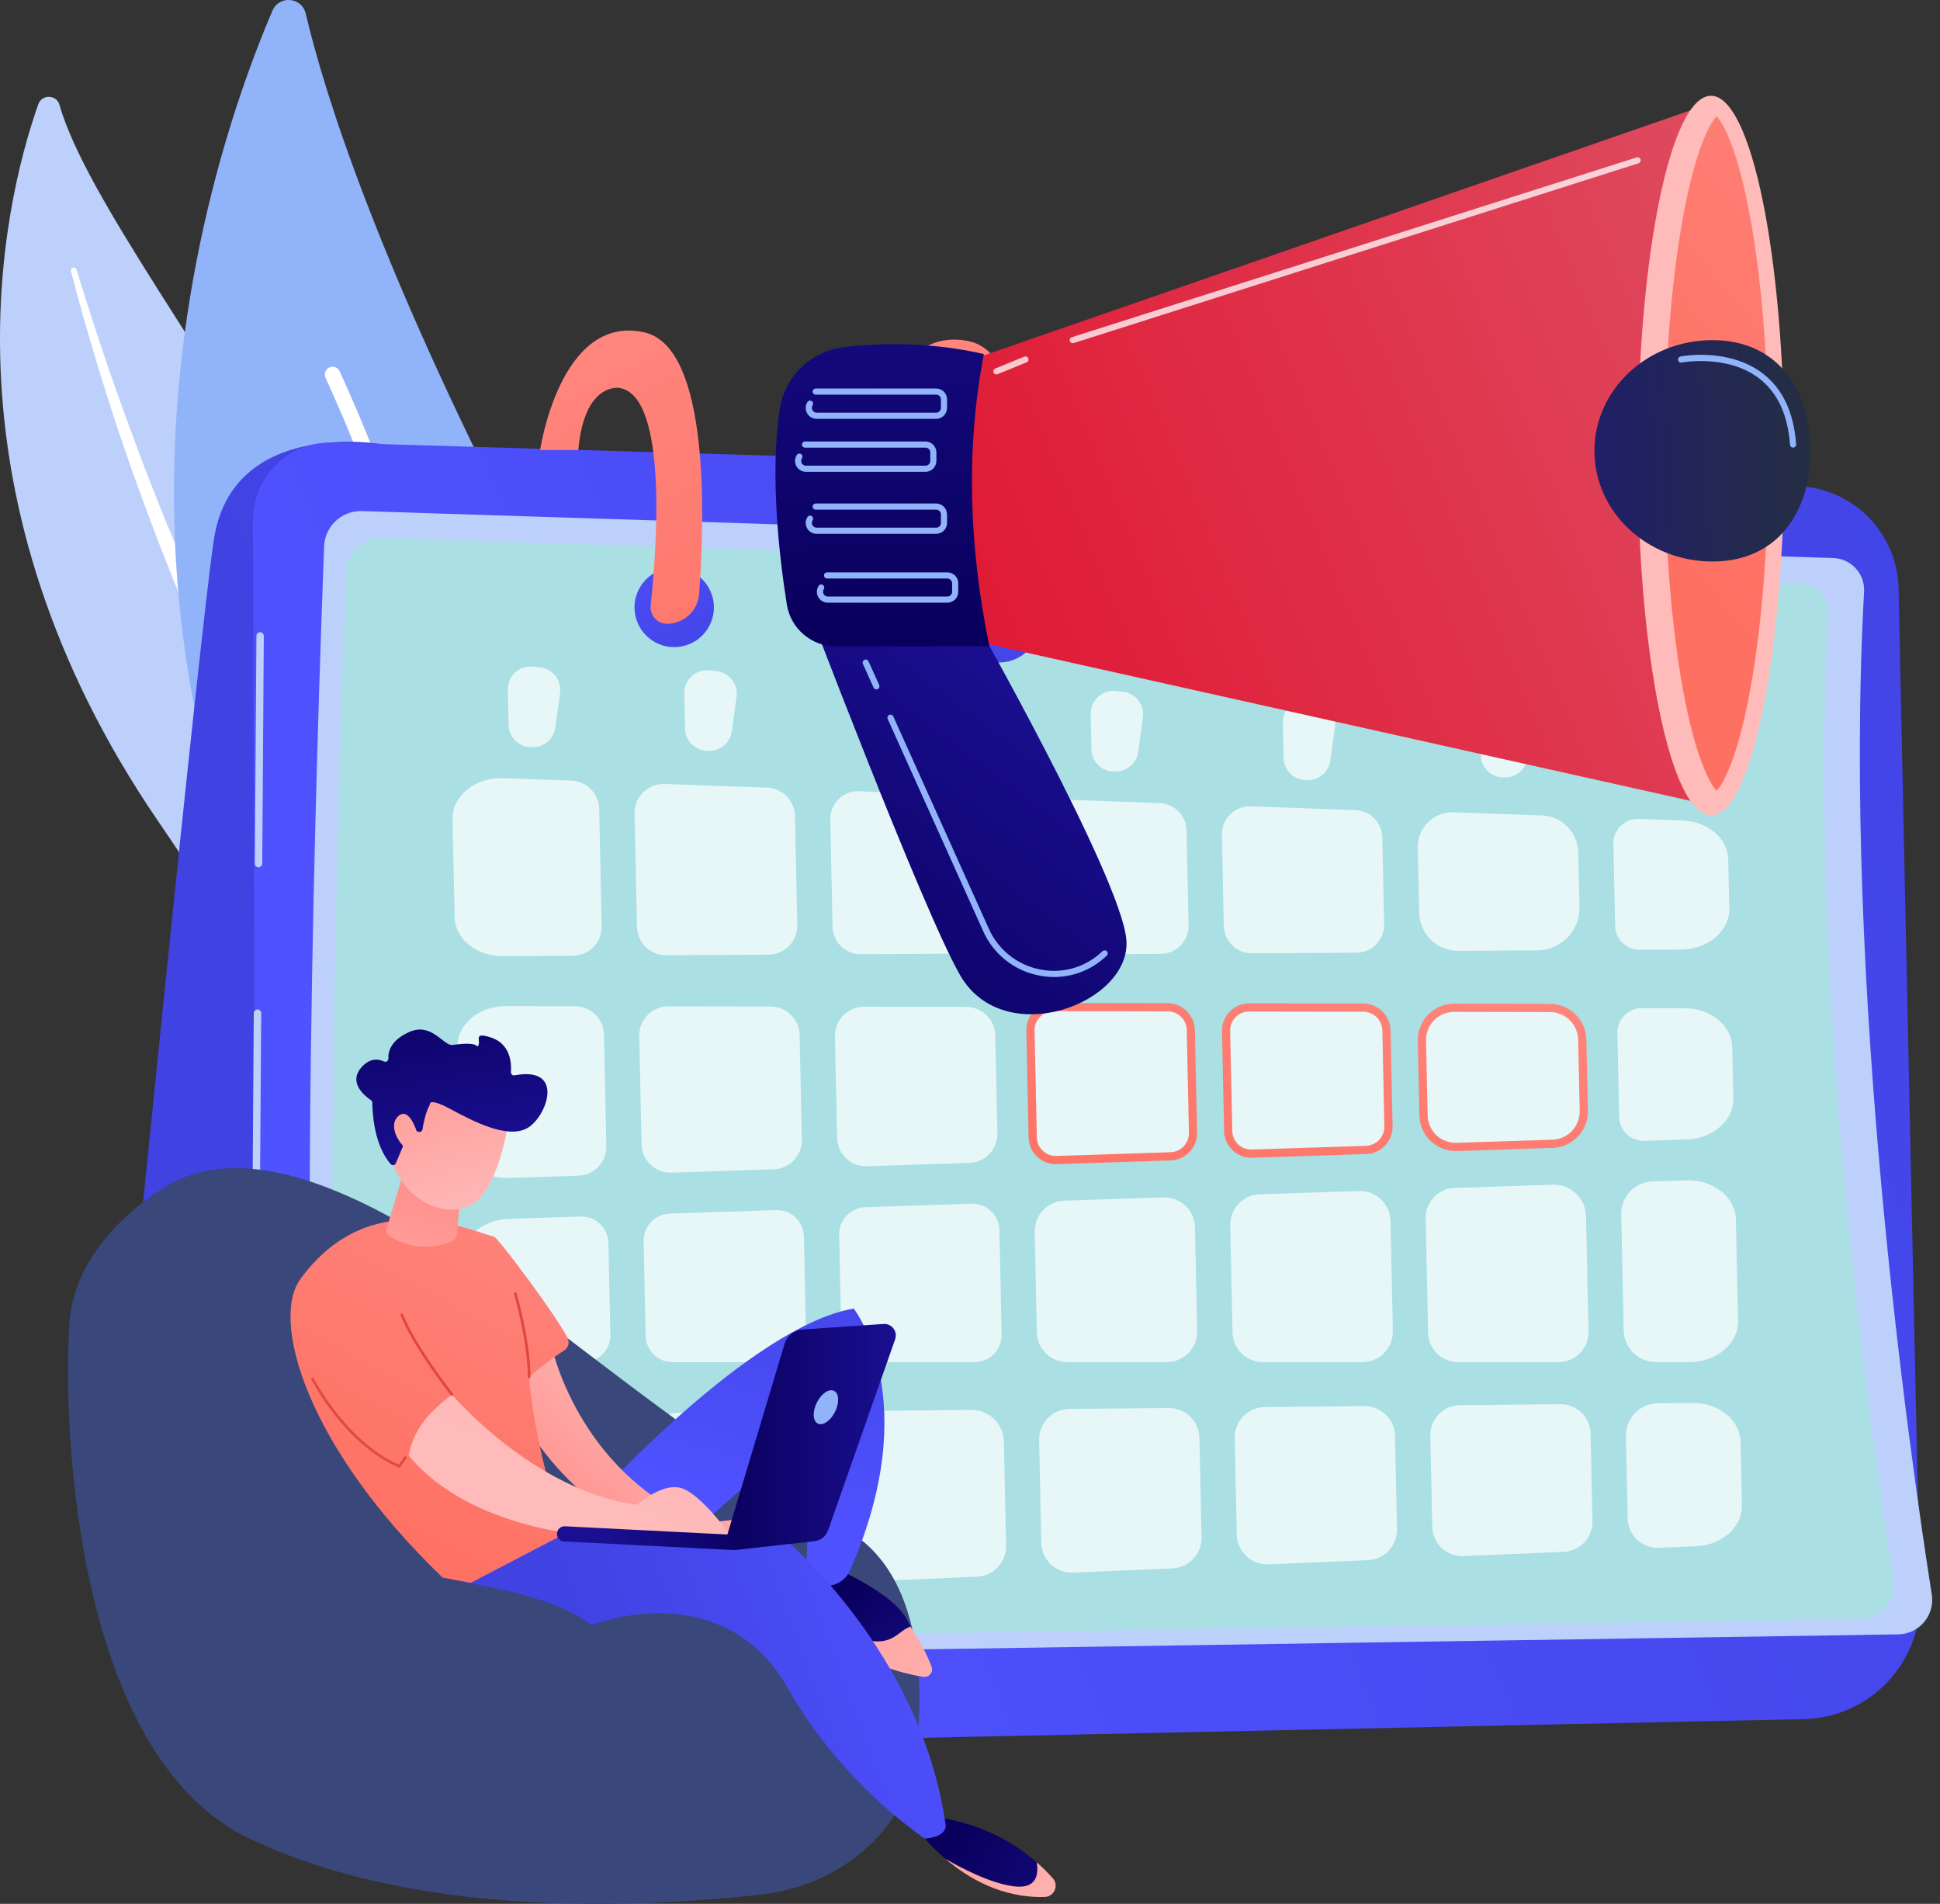 <svg width="159" height="156" viewBox="0 0 159 156" fill="none" xmlns="http://www.w3.org/2000/svg">
<rect x="0" y="0" width="159" height="156" fill="#333333" stroke="none"/>
<path d="M4.872 8.587C4.628 7.737 3.427 7.712 3.135 8.547C0.16 17.026 -5.306 40.632 13.025 67.382C36.025 100.947 35.357 117.904 30.212 130.711C30.212 130.711 41.023 120.326 42.153 102.881C44.925 60.057 9.209 23.71 4.872 8.587Z" fill="#BDD0FB"/>
<g style="mix-blend-mode:soft-light">
<path d="M6.268 22.079C7.615 26.449 9.047 30.785 10.638 35.064C12.204 39.352 13.9 43.587 15.726 47.769C17.566 51.94 19.485 56.077 21.577 60.126C23.651 64.184 25.897 68.149 28.166 72.121C30.408 76.104 32.695 80.104 34.577 84.349C36.459 88.584 37.866 93.112 38.403 97.763C38.536 98.922 38.648 100.088 38.691 101.25C38.755 102.411 38.767 103.576 38.759 104.74C38.734 107.072 38.545 109.4 38.193 111.706C37.471 116.318 36.048 120.816 34.087 125.017C33.985 125.221 33.808 125.378 33.593 125.455C33.378 125.532 33.142 125.523 32.934 125.429C32.726 125.336 32.562 125.165 32.477 124.953C32.391 124.742 32.391 124.505 32.477 124.293V124.29C32.925 123.255 33.361 122.216 33.748 121.161C33.95 120.637 34.129 120.104 34.318 119.576C34.486 119.041 34.675 118.512 34.827 117.972C35.471 115.825 35.96 113.634 36.288 111.417C36.963 106.989 36.978 102.442 36.474 97.999C36.198 95.779 35.754 93.584 35.146 91.43C34.527 89.272 33.764 87.157 32.862 85.1C31.066 80.963 28.837 76.986 26.621 72.987C24.405 68.988 22.215 64.947 20.189 60.826C19.171 58.768 18.19 56.693 17.246 54.6C16.769 53.557 16.311 52.505 15.852 51.453C15.403 50.397 14.96 49.339 14.525 48.278C12.794 44.028 11.196 39.729 9.732 35.383C8.291 31.031 6.966 26.643 5.812 22.21C5.798 22.151 5.807 22.088 5.838 22.035C5.869 21.982 5.919 21.943 5.978 21.927C6.037 21.91 6.1 21.917 6.154 21.945C6.208 21.974 6.249 22.023 6.268 22.081V22.079Z" fill="white"/>
</g>
<path d="M41.5 105.387C42.632 106.561 44.594 106.198 45.25 104.705C48.873 96.469 57 72.257 42.817 44.626C30.84 21.295 26.563 7.504 25.055 1.108C24.735 -0.243 22.876 -0.403 22.329 0.874C16.3 14.967 0.498 62.848 41.5 105.387Z" fill="#91B3FA"/>
<g style="mix-blend-mode:soft-light">
<path d="M43.521 104.499C43.562 104.506 43.603 104.508 43.644 104.507C43.728 104.505 43.81 104.487 43.887 104.453C43.963 104.419 44.032 104.37 44.089 104.309C44.147 104.248 44.192 104.177 44.222 104.099C44.252 104.021 44.266 103.938 44.264 103.854C44.253 103.456 43.032 63.633 27.844 30.438C27.811 30.359 27.762 30.288 27.701 30.229C27.64 30.169 27.568 30.123 27.488 30.092C27.409 30.061 27.324 30.046 27.239 30.049C27.153 30.051 27.07 30.071 26.992 30.106C26.915 30.142 26.845 30.193 26.787 30.256C26.73 30.318 26.685 30.392 26.657 30.473C26.628 30.553 26.616 30.638 26.621 30.723C26.626 30.808 26.648 30.892 26.686 30.968C41.764 63.921 42.981 103.492 42.991 103.888C42.995 104.036 43.05 104.177 43.147 104.289C43.243 104.4 43.376 104.475 43.521 104.499Z" fill="white"/>
</g>
<path d="M8.667 129.136C10.852 107.07 16.328 52.265 17.522 44.254C19.024 34.186 31.362 36.408 31.362 36.408L34.003 138.293H16.805C15.657 138.292 14.523 138.046 13.476 137.573C12.43 137.1 11.497 136.411 10.737 135.55C9.968 134.681 9.388 133.663 9.032 132.559C8.675 131.456 8.551 130.29 8.667 129.136Z" fill="url(#paint0_linear_7_13281)"/>
<path d="M147.839 140.861C149.116 140.834 150.375 140.556 151.545 140.042C152.715 139.528 153.772 138.789 154.656 137.867C155.54 136.944 156.234 135.857 156.697 134.666C157.161 133.476 157.386 132.206 157.359 130.929L155.604 48.215C155.558 46.018 154.67 43.922 153.122 42.362C151.575 40.801 149.487 39.895 147.29 39.83L27.239 36.269C26.392 36.243 25.549 36.389 24.759 36.696C23.97 37.003 23.25 37.466 22.642 38.058C22.035 38.649 21.553 39.356 21.225 40.137C20.897 40.919 20.729 41.758 20.732 42.605L21.019 137.442C21.021 138.239 21.183 139.027 21.493 139.761C21.804 140.496 22.257 141.16 22.828 141.717C23.398 142.274 24.074 142.711 24.815 143.004C25.556 143.297 26.349 143.439 27.146 143.422L147.839 140.861Z" fill="url(#paint1_linear_7_13281)"/>
<path d="M155.576 133.918C155.981 133.912 156.38 133.819 156.745 133.646C157.111 133.472 157.435 133.223 157.696 132.913C157.957 132.604 158.148 132.242 158.257 131.852C158.366 131.462 158.389 131.053 158.327 130.654C156.555 119.391 150.993 80.65 152.778 48.485C152.797 48.137 152.747 47.788 152.631 47.46C152.514 47.132 152.332 46.83 152.097 46.573C151.862 46.316 151.578 46.108 151.261 45.963C150.945 45.817 150.602 45.736 150.254 45.725L29.665 41.877C28.871 41.851 28.099 42.14 27.517 42.682C26.936 43.224 26.593 43.974 26.563 44.768C26.05 58.291 24.14 113.98 26.639 133.776C26.713 134.358 26.999 134.892 27.443 135.276C27.886 135.66 28.455 135.867 29.042 135.857L155.576 133.918Z" fill="#BDD0FB"/>
<path d="M152.529 132.651C152.918 132.645 153.301 132.556 153.653 132.389C154.005 132.222 154.317 131.982 154.567 131.684C154.818 131.386 155.002 131.038 155.107 130.663C155.211 130.288 155.234 129.895 155.174 129.511C153.469 118.672 148.117 81.39 149.834 50.434C149.853 50.1 149.805 49.764 149.693 49.448C149.58 49.132 149.406 48.842 149.18 48.594C148.953 48.347 148.68 48.147 148.375 48.007C148.07 47.866 147.741 47.788 147.405 47.777L31.357 44.075C30.593 44.051 29.85 44.33 29.291 44.851C28.732 45.373 28.401 46.094 28.372 46.858C27.878 59.873 26.041 113.464 28.445 132.515C28.517 133.075 28.792 133.589 29.219 133.958C29.645 134.328 30.193 134.527 30.758 134.518L152.529 132.651Z" fill="#AADFE3"/>
<path opacity="0.72" d="M81.203 67.444L81.38 75.802C81.387 76.105 81.333 76.406 81.222 76.688C81.111 76.97 80.945 77.227 80.733 77.444C80.522 77.661 80.269 77.834 79.99 77.953C79.711 78.072 79.412 78.133 79.109 78.135L70.536 78.183C69.935 78.188 69.358 77.955 68.927 77.537C68.497 77.118 68.248 76.547 68.236 75.947L68.049 67.16C68.043 66.848 68.1 66.537 68.219 66.248C68.337 65.958 68.513 65.696 68.737 65.477C68.96 65.259 69.227 65.088 69.519 64.977C69.811 64.865 70.123 64.815 70.435 64.829L79.016 65.209C79.597 65.234 80.146 65.479 80.552 65.894C80.958 66.309 81.191 66.863 81.203 67.444Z" fill="white"/>
<path opacity="0.72" d="M111.175 78.065L102.602 78.113C102.002 78.117 101.424 77.885 100.994 77.466C100.563 77.048 100.315 76.477 100.302 75.876L100.144 68.401C100.137 68.09 100.194 67.781 100.311 67.493C100.428 67.204 100.603 66.943 100.825 66.725C101.046 66.506 101.31 66.336 101.6 66.223C101.89 66.11 102.2 66.058 102.511 66.069L111.091 66.377C111.674 66.398 112.227 66.641 112.636 67.057C113.046 67.472 113.281 68.029 113.293 68.612L113.444 75.729C113.451 76.032 113.397 76.333 113.286 76.615C113.176 76.897 113.01 77.155 112.799 77.372C112.587 77.59 112.335 77.763 112.056 77.882C111.777 78.001 111.478 78.063 111.175 78.065Z" fill="white"/>
<path opacity="0.72" d="M103.664 115.293L111.819 115.213C112.475 115.207 113.108 115.46 113.579 115.917C114.05 116.374 114.322 116.998 114.336 117.654L114.498 125.291C114.512 125.943 114.269 126.575 113.823 127.05C113.377 127.526 112.762 127.808 112.11 127.836L103.961 128.181C103.63 128.195 103.299 128.142 102.987 128.027C102.676 127.911 102.391 127.734 102.149 127.507C101.907 127.28 101.713 127.007 101.578 126.704C101.443 126.4 101.37 126.073 101.363 125.741L101.195 117.84C101.188 117.51 101.246 117.182 101.367 116.875C101.488 116.568 101.668 116.288 101.898 116.051C102.127 115.814 102.402 115.625 102.705 115.495C103.008 115.365 103.334 115.296 103.664 115.293Z" fill="white"/>
<path opacity="0.72" d="M117.383 125.107L117.225 117.641C117.218 117.316 117.276 116.994 117.394 116.692C117.513 116.391 117.69 116.115 117.916 115.882C118.141 115.65 118.411 115.464 118.709 115.336C119.007 115.208 119.327 115.141 119.652 115.138L127.892 115.058C128.536 115.052 129.158 115.301 129.62 115.75C130.083 116.199 130.35 116.812 130.364 117.457L130.517 124.655C130.53 125.295 130.292 125.916 129.854 126.383C129.416 126.85 128.812 127.127 128.172 127.155L119.938 127.504C119.612 127.518 119.286 127.466 118.98 127.353C118.675 127.239 118.395 127.065 118.157 126.842C117.919 126.619 117.728 126.351 117.595 126.053C117.462 125.755 117.39 125.433 117.383 125.107Z" fill="white"/>
<path opacity="0.72" d="M116.667 91.399L116.539 85.27C116.531 84.918 116.594 84.569 116.724 84.242C116.853 83.915 117.047 83.618 117.293 83.367C117.539 83.116 117.833 82.917 118.157 82.781C118.481 82.645 118.829 82.575 119.181 82.576L127.049 82.59C127.738 82.592 128.399 82.862 128.891 83.345C129.383 83.828 129.667 84.483 129.682 85.172L129.806 91.03C129.821 91.724 129.561 92.396 129.084 92.9C128.606 93.404 127.949 93.699 127.255 93.722L119.391 93.977C119.043 93.988 118.695 93.93 118.369 93.807C118.043 93.683 117.745 93.496 117.492 93.256C117.238 93.016 117.035 92.729 116.894 92.41C116.752 92.091 116.675 91.748 116.667 91.399Z" fill="white"/>
<path opacity="0.72" d="M117.045 109.21L116.846 99.838C116.832 99.193 117.074 98.568 117.517 98.1C117.961 97.632 118.572 97.357 119.216 97.336L127.267 97.073C127.615 97.062 127.963 97.119 128.289 97.243C128.615 97.367 128.914 97.554 129.167 97.794C129.42 98.034 129.624 98.322 129.765 98.641C129.906 98.96 129.983 99.304 129.99 99.653L130.191 109.108C130.197 109.434 130.139 109.758 130.019 110.062C129.899 110.365 129.72 110.641 129.492 110.875C129.263 111.108 128.991 111.293 128.69 111.419C128.39 111.546 128.067 111.611 127.74 111.611H119.496C118.854 111.611 118.239 111.36 117.78 110.911C117.322 110.462 117.058 109.852 117.045 109.21Z" fill="white"/>
<path opacity="0.72" d="M95.143 78.155L86.571 78.204C85.97 78.208 85.393 77.976 84.962 77.557C84.532 77.138 84.284 76.567 84.271 75.967L84.098 67.827C84.092 67.516 84.148 67.207 84.266 66.918C84.383 66.63 84.557 66.369 84.779 66.151C85 65.932 85.264 65.761 85.554 65.649C85.844 65.536 86.154 65.484 86.465 65.495L95.045 65.803C95.628 65.824 96.181 66.067 96.591 66.483C97 66.898 97.235 67.455 97.248 68.038L97.413 75.822C97.419 76.125 97.365 76.426 97.254 76.708C97.143 76.99 96.977 77.246 96.766 77.464C96.555 77.681 96.303 77.854 96.024 77.972C95.745 78.091 95.446 78.153 95.143 78.155Z" fill="white"/>
<path opacity="0.72" d="M101.014 109.171L100.828 100.402C100.814 99.746 101.059 99.111 101.511 98.634C101.962 98.158 102.583 97.878 103.239 97.857L111.39 97.59C111.72 97.579 112.048 97.634 112.357 97.751C112.665 97.868 112.947 98.045 113.187 98.272C113.426 98.499 113.618 98.771 113.752 99.073C113.886 99.375 113.958 99.7 113.965 100.03L114.156 109.064C114.163 109.396 114.104 109.725 113.982 110.034C113.86 110.343 113.677 110.624 113.445 110.861C113.213 111.098 112.935 111.286 112.63 111.415C112.324 111.544 111.995 111.61 111.663 111.61H103.505C102.853 111.61 102.228 111.355 101.762 110.899C101.296 110.442 101.028 109.822 101.014 109.171Z" fill="white"/>
<path opacity="0.72" d="M86.348 82.517L95.709 82.534C96.203 82.535 96.677 82.729 97.03 83.075C97.383 83.421 97.586 83.891 97.597 84.385L97.775 92.816C97.786 93.314 97.6 93.796 97.257 94.157C96.915 94.519 96.444 94.73 95.946 94.746L86.591 95.052C86.341 95.061 86.092 95.02 85.858 94.931C85.624 94.842 85.409 94.708 85.227 94.536C85.046 94.364 84.9 94.157 84.798 93.929C84.697 93.7 84.642 93.453 84.636 93.203L84.454 84.448C84.448 84.196 84.493 83.946 84.586 83.711C84.679 83.477 84.818 83.264 84.994 83.084C85.171 82.904 85.381 82.761 85.614 82.663C85.846 82.566 86.096 82.516 86.348 82.517Z" fill="white"/>
<path opacity="0.72" d="M81.572 84.831L81.745 92.861C81.758 93.486 81.524 94.092 81.093 94.546C80.663 95.001 80.07 95.266 79.445 95.287L71.061 95.561C70.747 95.571 70.433 95.519 70.139 95.407C69.845 95.296 69.576 95.127 69.348 94.911C69.12 94.694 68.937 94.435 68.81 94.147C68.682 93.86 68.613 93.55 68.607 93.236L68.43 84.916C68.424 84.6 68.48 84.285 68.597 83.99C68.713 83.696 68.888 83.427 69.109 83.201C69.331 82.975 69.596 82.796 69.888 82.673C70.18 82.551 70.494 82.488 70.811 82.489L79.201 82.504C79.822 82.506 80.417 82.75 80.86 83.184C81.303 83.619 81.559 84.21 81.572 84.831Z" fill="white"/>
<path opacity="0.72" d="M111.968 94.222L102.613 94.528C102.363 94.537 102.114 94.495 101.88 94.407C101.645 94.318 101.431 94.184 101.249 94.012C101.067 93.84 100.922 93.633 100.82 93.404C100.719 93.175 100.664 92.929 100.658 92.678L100.486 84.478C100.48 84.225 100.525 83.975 100.618 83.741C100.711 83.506 100.85 83.293 101.026 83.113C101.203 82.933 101.413 82.79 101.646 82.693C101.878 82.595 102.128 82.546 102.38 82.546L111.742 82.563C112.236 82.564 112.71 82.758 113.063 83.104C113.415 83.45 113.619 83.92 113.629 84.414L113.796 92.292C113.807 92.789 113.621 93.271 113.278 93.632C112.936 93.994 112.466 94.206 111.968 94.222Z" fill="white"/>
<path opacity="0.72" d="M87.213 98.381L95.364 98.114C95.694 98.104 96.023 98.158 96.331 98.276C96.639 98.393 96.921 98.57 97.161 98.797C97.4 99.024 97.592 99.296 97.726 99.597C97.859 99.899 97.932 100.224 97.939 100.554L98.119 109.064C98.126 109.396 98.067 109.726 97.945 110.035C97.823 110.343 97.641 110.625 97.408 110.862C97.176 111.099 96.899 111.287 96.593 111.416C96.287 111.545 95.958 111.611 95.626 111.611H87.47C86.818 111.611 86.192 111.355 85.725 110.899C85.259 110.443 84.991 109.822 84.977 109.17L84.804 100.924C84.791 100.269 85.036 99.635 85.487 99.159C85.938 98.683 86.558 98.403 87.213 98.381Z" fill="white"/>
<path opacity="0.72" d="M70.909 98.915L79.631 98.628C79.923 98.618 80.214 98.667 80.487 98.77C80.76 98.874 81.01 99.031 81.222 99.232C81.434 99.433 81.604 99.674 81.722 99.941C81.841 100.208 81.905 100.496 81.911 100.788L82.093 109.356C82.099 109.65 82.046 109.942 81.938 110.215C81.83 110.489 81.668 110.738 81.463 110.948C81.257 111.158 81.012 111.325 80.741 111.438C80.47 111.552 80.179 111.611 79.885 111.611H71.158C70.58 111.611 70.026 111.385 69.613 110.981C69.2 110.577 68.962 110.027 68.95 109.45L68.774 101.165C68.763 100.584 68.981 100.023 69.38 99.602C69.78 99.181 70.329 98.934 70.909 98.915Z" fill="white"/>
<path opacity="0.72" d="M126.008 77.87L119.501 77.907C118.67 77.911 117.87 77.589 117.274 77.009C116.678 76.428 116.334 75.637 116.316 74.806L116.201 69.438C116.193 69.054 116.263 68.672 116.408 68.316C116.552 67.96 116.768 67.637 117.042 67.367C117.316 67.098 117.642 66.887 118 66.747C118.358 66.608 118.741 66.543 119.125 66.557L126.365 66.817C127.157 66.846 127.907 67.175 128.463 67.739C129.019 68.303 129.338 69.059 129.355 69.85L129.45 74.335C129.46 74.794 129.378 75.251 129.21 75.678C129.041 76.105 128.79 76.494 128.469 76.823C128.149 77.152 127.766 77.414 127.344 77.594C126.921 77.774 126.467 77.867 126.008 77.87Z" fill="white"/>
<path opacity="0.72" d="M133.259 117.674C133.252 117.325 133.314 116.978 133.442 116.653C133.569 116.329 133.76 116.032 134.003 115.782C134.246 115.531 134.536 115.332 134.857 115.194C135.177 115.056 135.522 114.984 135.871 114.981L138.705 114.953C140.859 114.932 142.621 116.356 142.659 118.149L142.769 123.338C142.807 125.116 141.135 126.607 139 126.697L135.957 126.826C135.631 126.84 135.305 126.788 135 126.675C134.694 126.561 134.414 126.388 134.176 126.164C133.938 125.941 133.747 125.673 133.615 125.375C133.482 125.077 133.41 124.755 133.403 124.429L133.259 117.674Z" fill="white"/>
<path opacity="0.72" d="M42.119 115.89L47.693 115.836C48.35 115.829 48.983 116.082 49.455 116.539C49.926 116.997 50.199 117.622 50.212 118.278L50.419 128.002C50.433 128.654 50.19 129.286 49.744 129.762C49.297 130.238 48.681 130.52 48.029 130.548L42.48 130.783C40.268 130.877 38.412 129.434 38.373 127.591L38.196 119.254C38.157 117.424 39.923 115.911 42.119 115.89Z" fill="white"/>
<path opacity="0.72" d="M138.48 111.608H135.713C135.023 111.608 134.361 111.337 133.868 110.855C133.375 110.372 133.09 109.716 133.075 109.026L132.874 99.497C132.859 98.802 133.118 98.13 133.596 97.626C134.073 97.122 134.73 96.827 135.424 96.805L138.209 96.714C140.405 96.642 142.234 98.079 142.272 99.907L142.448 108.245C142.487 110.087 140.694 111.607 138.48 111.608Z" fill="white"/>
<path opacity="0.72" d="M138.247 93.362L134.764 93.477C134.5 93.486 134.237 93.442 133.99 93.348C133.744 93.255 133.518 93.113 133.326 92.932C133.135 92.75 132.981 92.532 132.874 92.291C132.768 92.05 132.71 91.79 132.704 91.526L132.558 84.642C132.552 84.377 132.6 84.112 132.698 83.865C132.795 83.618 132.942 83.393 133.128 83.203C133.314 83.013 133.536 82.863 133.781 82.76C134.027 82.657 134.29 82.605 134.556 82.605L138.073 82.612C140.206 82.615 141.934 84.032 141.972 85.808L142.061 90.002C142.099 91.794 140.401 93.292 138.247 93.362Z" fill="white"/>
<path opacity="0.72" d="M41.23 63.759L46.819 63.96C47.426 63.982 48.001 64.235 48.427 64.667C48.853 65.1 49.097 65.678 49.11 66.285L49.314 75.888C49.321 76.203 49.265 76.516 49.149 76.81C49.034 77.103 48.861 77.371 48.641 77.597C48.421 77.822 48.158 78.002 47.868 78.126C47.578 78.249 47.266 78.314 46.951 78.316L41.195 78.348C39.049 78.36 37.299 76.939 37.261 75.152L37.088 67.118C37.05 65.22 38.951 63.678 41.23 63.759Z" fill="white"/>
<path opacity="0.72" d="M87.633 115.448L95.788 115.369C96.445 115.363 97.077 115.615 97.548 116.072C98.02 116.529 98.292 117.154 98.305 117.81L98.478 125.969C98.492 126.621 98.25 127.253 97.803 127.728C97.357 128.204 96.742 128.486 96.09 128.513L87.942 128.858C87.61 128.872 87.279 128.82 86.968 128.705C86.656 128.589 86.372 128.412 86.129 128.185C85.888 127.958 85.693 127.685 85.558 127.382C85.423 127.079 85.35 126.752 85.343 126.42L85.164 117.995C85.157 117.665 85.215 117.337 85.336 117.03C85.457 116.723 85.637 116.443 85.867 116.206C86.097 115.969 86.371 115.78 86.674 115.65C86.977 115.52 87.303 115.451 87.633 115.448Z" fill="white"/>
<path opacity="0.72" d="M41.465 82.436L47.131 82.446C47.752 82.447 48.348 82.691 48.791 83.126C49.234 83.561 49.49 84.152 49.502 84.773L49.697 93.909C49.71 94.535 49.476 95.141 49.045 95.595C48.615 96.049 48.022 96.315 47.397 96.335L41.708 96.522C39.512 96.594 37.683 95.156 37.646 93.328L37.486 85.799C37.448 83.953 39.247 82.431 41.465 82.436Z" fill="white"/>
<path opacity="0.72" d="M41.672 99.872L47.586 99.678C47.877 99.669 48.169 99.717 48.442 99.821C48.715 99.925 48.965 100.082 49.177 100.283C49.389 100.483 49.559 100.724 49.677 100.992C49.795 101.259 49.859 101.547 49.865 101.839L50.025 109.362C50.032 109.656 49.979 109.948 49.871 110.221C49.763 110.495 49.601 110.744 49.395 110.954C49.19 111.164 48.944 111.331 48.674 111.445C48.403 111.559 48.112 111.617 47.818 111.617H41.874C39.738 111.617 38.004 110.2 37.964 108.421L37.854 103.232C37.819 101.44 39.517 99.942 41.672 99.872Z" fill="white"/>
<path opacity="0.72" d="M65.887 101.314L66.06 109.36C66.066 109.654 66.014 109.946 65.906 110.22C65.797 110.493 65.636 110.742 65.43 110.952C65.225 111.162 64.979 111.329 64.708 111.443C64.437 111.557 64.146 111.616 63.852 111.616H55.125C54.547 111.616 53.993 111.389 53.58 110.985C53.167 110.581 52.929 110.032 52.917 109.454L52.752 101.692C52.74 101.111 52.958 100.549 53.357 100.127C53.756 99.706 54.306 99.458 54.886 99.439L63.608 99.152C63.9 99.142 64.191 99.191 64.464 99.294C64.737 99.398 64.987 99.555 65.199 99.757C65.412 99.958 65.582 100.199 65.7 100.466C65.818 100.734 65.882 101.022 65.887 101.314Z" fill="white"/>
<path opacity="0.72" d="M55.574 115.759L63.725 115.68C64.382 115.674 65.014 115.927 65.486 116.384C65.958 116.842 66.23 117.466 66.244 118.123L66.439 127.323C66.453 127.976 66.211 128.608 65.764 129.084C65.317 129.56 64.702 129.842 64.05 129.87L55.905 130.215C55.573 130.229 55.241 130.177 54.93 130.061C54.619 129.945 54.333 129.769 54.091 129.542C53.849 129.314 53.654 129.041 53.519 128.737C53.384 128.434 53.311 128.107 53.304 127.775L53.103 118.309C53.096 117.979 53.155 117.65 53.275 117.343C53.396 117.036 53.577 116.755 53.806 116.518C54.036 116.281 54.311 116.092 54.614 115.962C54.917 115.831 55.244 115.763 55.574 115.759Z" fill="white"/>
<path opacity="0.72" d="M137.789 77.804L134.378 77.823C133.854 77.826 133.35 77.622 132.975 77.257C132.599 76.891 132.383 76.392 132.373 75.868L132.23 69.136C132.224 68.865 132.274 68.595 132.376 68.343C132.478 68.091 132.631 67.863 132.824 67.673C133.017 67.482 133.248 67.333 133.501 67.234C133.754 67.136 134.025 67.09 134.296 67.1L137.909 67.23C139.979 67.304 141.61 68.7 141.646 70.423L141.731 74.439C141.771 76.275 139.993 77.791 137.789 77.804Z" fill="white"/>
<path opacity="0.72" d="M71.605 115.604L79.618 115.526C80.312 115.519 80.98 115.786 81.478 116.269C81.976 116.752 82.263 117.411 82.278 118.105L82.459 126.645C82.473 127.298 82.231 127.93 81.784 128.406C81.337 128.882 80.722 129.164 80.069 129.192L71.925 129.537C71.593 129.551 71.262 129.499 70.95 129.383C70.639 129.267 70.354 129.091 70.112 128.864C69.869 128.636 69.675 128.363 69.54 128.059C69.404 127.756 69.331 127.429 69.324 127.097L69.134 118.153C69.127 117.823 69.186 117.495 69.306 117.187C69.427 116.88 69.608 116.599 69.837 116.362C70.067 116.125 70.342 115.936 70.645 115.806C70.949 115.676 71.275 115.607 71.605 115.604Z" fill="white"/>
<path opacity="0.72" d="M65.157 66.861L65.347 75.799C65.353 76.114 65.297 76.427 65.182 76.721C65.066 77.014 64.893 77.281 64.673 77.507C64.454 77.733 64.191 77.913 63.901 78.037C63.611 78.16 63.299 78.225 62.984 78.227L54.595 78.274C53.971 78.277 53.371 78.035 52.924 77.6C52.477 77.165 52.218 76.571 52.205 75.947L52.008 66.661C52.002 66.337 52.061 66.016 52.182 65.716C52.304 65.416 52.486 65.144 52.716 64.917C52.947 64.69 53.221 64.513 53.523 64.395C53.824 64.278 54.147 64.223 54.47 64.235L62.865 64.537C63.472 64.558 64.047 64.811 64.474 65.243C64.9 65.675 65.144 66.254 65.157 66.861Z" fill="white"/>
<path opacity="0.72" d="M65.535 84.802L65.718 93.385C65.731 94.011 65.497 94.616 65.066 95.07C64.635 95.525 64.043 95.791 63.418 95.811L55.034 96.085C54.72 96.096 54.406 96.043 54.112 95.932C53.818 95.82 53.549 95.652 53.321 95.435C53.093 95.219 52.909 94.96 52.782 94.672C52.655 94.384 52.586 94.074 52.579 93.76L52.391 84.887C52.384 84.571 52.441 84.256 52.558 83.961C52.674 83.667 52.849 83.398 53.071 83.172C53.292 82.946 53.557 82.767 53.849 82.644C54.142 82.522 54.456 82.459 54.772 82.46L63.162 82.475C63.783 82.475 64.379 82.719 64.823 83.154C65.266 83.589 65.522 84.181 65.535 84.802Z" fill="white"/>
<path opacity="0.72" d="M138.719 59.994L138.333 62.824C138.274 63.263 138.06 63.666 137.729 63.962C137.399 64.257 136.973 64.424 136.53 64.434H136.397C135.904 64.444 135.427 64.258 135.072 63.917C134.716 63.576 134.51 63.107 134.499 62.614L134.438 59.718C134.432 59.453 134.483 59.19 134.587 58.947C134.691 58.704 134.846 58.486 135.041 58.307C135.237 58.128 135.468 57.993 135.719 57.911C135.971 57.829 136.237 57.801 136.5 57.83L137.081 57.894C137.328 57.921 137.567 57.998 137.783 58.119C138 58.24 138.19 58.403 138.343 58.598C138.496 58.794 138.608 59.018 138.672 59.258C138.737 59.498 138.753 59.748 138.719 59.994Z" fill="white"/>
<path opacity="0.72" d="M125.584 59.263L125.197 62.093C125.138 62.532 124.924 62.936 124.593 63.231C124.263 63.526 123.838 63.694 123.395 63.703H123.261C122.768 63.714 122.292 63.528 121.936 63.187C121.58 62.846 121.374 62.377 121.364 61.884L121.302 58.987C121.296 58.723 121.347 58.46 121.451 58.217C121.555 57.973 121.71 57.755 121.905 57.576C122.101 57.398 122.332 57.263 122.583 57.181C122.835 57.098 123.101 57.071 123.364 57.1L123.946 57.164C124.192 57.191 124.431 57.267 124.648 57.388C124.864 57.509 125.055 57.672 125.207 57.868C125.36 58.064 125.472 58.288 125.537 58.528C125.601 58.767 125.617 59.017 125.584 59.263Z" fill="white"/>
<path opacity="0.72" d="M109.421 59.486L109.035 62.316C108.975 62.755 108.76 63.158 108.43 63.452C108.1 63.747 107.675 63.914 107.232 63.923L107.098 63.926C106.605 63.936 106.129 63.75 105.773 63.409C105.417 63.068 105.211 62.599 105.201 62.107L105.139 59.21C105.133 58.945 105.184 58.682 105.289 58.439C105.393 58.196 105.548 57.977 105.743 57.799C105.938 57.62 106.169 57.485 106.421 57.403C106.672 57.321 106.939 57.294 107.202 57.323L107.783 57.386C108.03 57.414 108.268 57.49 108.485 57.611C108.702 57.732 108.892 57.895 109.045 58.091C109.197 58.286 109.309 58.511 109.374 58.75C109.438 58.99 109.454 59.24 109.421 59.486Z" fill="white"/>
<path opacity="0.72" d="M93.673 58.78L93.286 61.61C93.227 62.05 93.013 62.453 92.682 62.748C92.352 63.043 91.927 63.211 91.484 63.221H91.35C90.857 63.231 90.381 63.045 90.025 62.704C89.669 62.363 89.463 61.895 89.453 61.402L89.391 58.504C89.385 58.24 89.436 57.977 89.541 57.734C89.645 57.491 89.799 57.272 89.995 57.094C90.19 56.915 90.421 56.78 90.672 56.698C90.924 56.616 91.19 56.588 91.453 56.617L92.034 56.681C92.281 56.708 92.52 56.785 92.736 56.906C92.953 57.026 93.143 57.19 93.296 57.385C93.449 57.581 93.561 57.805 93.625 58.045C93.69 58.284 93.706 58.534 93.673 58.78Z" fill="white"/>
<path opacity="0.72" d="M77.5 56.724L77.113 59.554C77.054 59.993 76.84 60.397 76.509 60.692C76.179 60.987 75.754 61.155 75.311 61.164H75.177C74.684 61.174 74.208 60.988 73.852 60.647C73.496 60.306 73.29 59.838 73.28 59.345L73.218 56.448C73.213 56.183 73.263 55.921 73.368 55.677C73.472 55.434 73.626 55.216 73.822 55.037C74.017 54.858 74.248 54.723 74.499 54.641C74.751 54.559 75.017 54.531 75.28 54.56L75.862 54.625C76.108 54.652 76.347 54.728 76.564 54.849C76.78 54.97 76.971 55.133 77.123 55.329C77.276 55.524 77.388 55.749 77.453 55.988C77.517 56.228 77.533 56.478 77.5 56.724Z" fill="white"/>
<path opacity="0.72" d="M60.366 57.087L59.98 59.918C59.92 60.357 59.706 60.76 59.376 61.056C59.045 61.351 58.62 61.518 58.177 61.528H58.044C57.551 61.538 57.074 61.352 56.718 61.011C56.362 60.67 56.157 60.201 56.146 59.708L56.084 56.811C56.079 56.547 56.13 56.284 56.234 56.041C56.338 55.798 56.493 55.579 56.688 55.401C56.883 55.222 57.114 55.087 57.366 55.005C57.617 54.923 57.883 54.895 58.146 54.924L58.728 54.988C58.974 55.015 59.213 55.092 59.43 55.212C59.647 55.334 59.837 55.497 59.99 55.692C60.142 55.888 60.254 56.112 60.319 56.352C60.383 56.591 60.4 56.842 60.366 57.087Z" fill="white"/>
<path opacity="0.72" d="M45.904 56.784L45.518 59.614C45.458 60.053 45.243 60.456 44.913 60.751C44.583 61.045 44.158 61.212 43.715 61.222L43.581 61.225C43.089 61.235 42.612 61.049 42.256 60.708C41.9 60.367 41.695 59.898 41.684 59.405L41.623 56.508C41.617 56.244 41.668 55.981 41.772 55.738C41.876 55.495 42.031 55.276 42.226 55.098C42.421 54.919 42.652 54.784 42.904 54.702C43.155 54.62 43.422 54.592 43.684 54.621L44.266 54.685C44.513 54.712 44.751 54.788 44.968 54.909C45.185 55.03 45.375 55.194 45.528 55.389C45.68 55.585 45.792 55.809 45.857 56.049C45.922 56.288 45.938 56.538 45.904 56.784Z" fill="white"/>
<path d="M20.733 136.723C20.814 136.723 20.891 136.691 20.948 136.634C21.005 136.578 21.037 136.501 21.037 136.42L21.408 83.02C21.408 82.939 21.377 82.861 21.32 82.804C21.263 82.746 21.186 82.714 21.105 82.713C21.025 82.713 20.947 82.745 20.89 82.802C20.833 82.858 20.801 82.935 20.8 83.016L20.431 136.416C20.43 136.456 20.438 136.496 20.453 136.533C20.468 136.57 20.49 136.604 20.518 136.632C20.546 136.661 20.579 136.683 20.616 136.699C20.653 136.714 20.693 136.723 20.733 136.723H20.733Z" fill="#BDD0FB"/>
<path d="M21.189 71.061C21.269 71.061 21.346 71.029 21.403 70.972C21.46 70.915 21.492 70.839 21.493 70.758L21.622 52.108C21.622 52.068 21.615 52.028 21.6 51.991C21.585 51.954 21.563 51.92 21.535 51.892C21.506 51.863 21.473 51.841 21.436 51.825C21.399 51.81 21.36 51.801 21.32 51.801C21.239 51.801 21.162 51.833 21.105 51.89C21.048 51.947 21.016 52.023 21.015 52.104L20.887 70.754C20.886 70.794 20.894 70.834 20.909 70.871C20.924 70.908 20.946 70.942 20.974 70.97C21.002 70.998 21.036 71.021 21.072 71.037C21.109 71.052 21.149 71.06 21.189 71.061Z" fill="#BDD0FB"/>
<path d="M138.643 52.89C139.055 51.141 137.972 49.389 136.224 48.976C134.475 48.564 132.723 49.647 132.31 51.395C131.897 53.144 132.98 54.897 134.729 55.309C136.478 55.722 138.23 54.639 138.643 52.89Z" fill="url(#paint2_linear_7_13281)"/>
<path d="M111.125 54.199C112.396 52.928 112.396 50.868 111.125 49.597C109.855 48.326 107.794 48.326 106.524 49.597C105.253 50.868 105.253 52.928 106.524 54.199C107.794 55.47 109.855 55.47 111.125 54.199Z" fill="url(#paint3_linear_7_13281)"/>
<path d="M82.66 54.193C84.409 53.781 85.492 52.028 85.079 50.28C84.666 48.531 82.914 47.448 81.165 47.861C79.417 48.273 78.334 50.026 78.746 51.774C79.159 53.523 80.911 54.606 82.66 54.193Z" fill="url(#paint4_linear_7_13281)"/>
<path d="M55.911 52.957C57.672 52.595 58.806 50.875 58.444 49.115C58.083 47.354 56.363 46.22 54.603 46.581C52.842 46.943 51.708 48.663 52.069 50.423C52.431 52.184 54.151 53.318 55.911 52.957Z" fill="url(#paint5_linear_7_13281)"/>
<path d="M52.78 27.224C58.255 28.419 57.739 42.824 57.299 48.672C57.249 49.335 56.95 49.955 56.462 50.407C55.974 50.859 55.334 51.111 54.669 51.11C54.479 51.11 54.292 51.069 54.119 50.992C53.947 50.914 53.792 50.802 53.666 50.661C53.539 50.52 53.444 50.354 53.385 50.174C53.327 49.994 53.307 49.803 53.327 49.615C53.8 45.195 54.806 32.466 50.775 31.785C50.775 31.785 47.884 31.273 47.398 36.874H44.27C44.27 36.874 45.897 25.723 52.78 27.224Z" fill="url(#paint6_linear_7_13281)"/>
<path d="M79.44 27.965C84.915 29.16 84.398 43.57 83.958 49.418C83.908 50.081 83.609 50.702 83.121 51.154C82.634 51.607 81.993 51.858 81.328 51.858C81.138 51.858 80.951 51.818 80.778 51.741C80.605 51.663 80.45 51.551 80.324 51.41C80.197 51.269 80.102 51.103 80.044 50.922C79.986 50.742 79.966 50.552 79.986 50.363C80.46 45.943 81.466 33.204 77.435 32.524C77.435 32.524 74.544 32.121 74.057 37.603H70.929C70.929 37.603 72.556 26.463 79.44 27.965Z" fill="url(#paint7_linear_7_13281)"/>
<path d="M106.099 28.709C111.574 29.904 111.058 44.318 110.617 50.165C110.567 50.829 110.269 51.449 109.781 51.902C109.293 52.355 108.652 52.607 107.987 52.608C107.797 52.607 107.61 52.568 107.437 52.49C107.264 52.413 107.109 52.3 106.983 52.159C106.856 52.018 106.761 51.852 106.703 51.672C106.645 51.491 106.625 51.301 106.645 51.112C107.118 46.692 108.125 33.947 104.094 33.266C104.094 33.266 101.204 32.941 100.717 38.448L97.588 38.339C97.588 38.339 99.215 27.207 106.099 28.709Z" fill="url(#paint8_linear_7_13281)"/>
<path d="M132.759 29.57C138.234 30.765 137.717 45.186 137.277 51.034C137.226 51.698 136.928 52.318 136.44 52.772C135.953 53.225 135.312 53.478 134.647 53.48C134.457 53.48 134.27 53.441 134.097 53.364C133.924 53.287 133.769 53.174 133.643 53.034C133.516 52.893 133.421 52.727 133.362 52.547C133.304 52.367 133.285 52.176 133.305 51.988C133.778 47.568 134.785 34.807 130.754 34.127C130.754 34.127 127.863 33.706 127.376 39.187H124.248C124.248 39.187 125.875 28.068 132.759 29.57Z" fill="url(#paint9_linear_7_13281)"/>
<path d="M119.303 94.316C118.526 94.315 117.78 94.01 117.225 93.467C116.669 92.923 116.349 92.183 116.333 91.406L116.203 85.277C116.194 84.881 116.265 84.488 116.411 84.12C116.556 83.752 116.774 83.417 117.051 83.134C117.328 82.851 117.658 82.626 118.023 82.473C118.388 82.32 118.779 82.241 119.175 82.241H119.181L127.049 82.255C127.825 82.261 128.567 82.567 129.121 83.11C129.675 83.653 129.996 84.39 130.016 85.165L130.14 91.022C130.154 91.804 129.861 92.56 129.323 93.127C128.786 93.695 128.047 94.029 127.265 94.057L119.403 94.314C119.369 94.315 119.336 94.316 119.303 94.316ZM119.175 82.912C118.869 82.912 118.565 82.973 118.283 83.091C118.001 83.21 117.745 83.384 117.531 83.603C117.316 83.822 117.148 84.082 117.035 84.367C116.923 84.651 116.868 84.956 116.875 85.262L117.006 91.391C117.012 91.696 117.078 91.996 117.201 92.275C117.325 92.554 117.502 92.805 117.723 93.014C117.944 93.224 118.205 93.388 118.49 93.496C118.775 93.604 119.078 93.654 119.383 93.644L127.245 93.387C127.85 93.365 128.422 93.106 128.839 92.666C129.255 92.227 129.482 91.642 129.472 91.037L129.346 85.179C129.33 84.578 129.081 84.007 128.652 83.587C128.222 83.166 127.647 82.929 127.046 82.925L119.177 82.911L119.175 82.912Z" fill="url(#paint10_linear_7_13281)"/>
<path d="M86.527 95.389C85.945 95.388 85.386 95.16 84.971 94.753C84.555 94.345 84.316 93.791 84.303 93.21L84.118 84.456C84.111 84.159 84.164 83.865 84.273 83.589C84.382 83.314 84.545 83.062 84.753 82.851C84.96 82.639 85.207 82.471 85.481 82.356C85.754 82.241 86.047 82.181 86.344 82.181H86.348L95.709 82.198C96.29 82.203 96.846 82.433 97.26 82.84C97.675 83.246 97.915 83.798 97.932 84.378L98.111 92.809C98.121 93.394 97.901 93.96 97.499 94.385C97.096 94.811 96.542 95.061 95.957 95.082L86.602 95.388C86.578 95.389 86.552 95.389 86.527 95.389ZM86.344 82.854C86.137 82.854 85.932 82.896 85.742 82.976C85.551 83.056 85.378 83.174 85.234 83.322C85.089 83.47 84.976 83.645 84.9 83.838C84.824 84.03 84.787 84.236 84.791 84.442L84.977 93.196C84.981 93.402 85.026 93.605 85.109 93.793C85.193 93.981 85.313 94.151 85.462 94.293C85.612 94.434 85.788 94.545 85.98 94.618C86.172 94.691 86.378 94.725 86.583 94.718L95.938 94.412C96.347 94.398 96.734 94.223 97.015 93.926C97.297 93.629 97.45 93.233 97.443 92.824L97.264 84.394C97.253 83.988 97.085 83.602 96.796 83.318C96.506 83.034 96.117 82.873 95.712 82.87L86.35 82.854H86.344Z" fill="url(#paint11_linear_7_13281)"/>
<path d="M102.55 94.865C101.968 94.864 101.41 94.636 100.994 94.228C100.578 93.821 100.339 93.267 100.326 92.685L100.154 84.484C100.148 84.188 100.2 83.893 100.31 83.618C100.419 83.342 100.582 83.091 100.789 82.879C100.996 82.668 101.244 82.499 101.517 82.384C101.79 82.269 102.084 82.21 102.38 82.21H102.384L111.746 82.228C112.326 82.232 112.882 82.462 113.297 82.869C113.711 83.275 113.952 83.826 113.968 84.407L114.135 92.284C114.146 92.87 113.926 93.436 113.523 93.861C113.12 94.286 112.567 94.536 111.982 94.557L102.624 94.863C102.6 94.865 102.575 94.865 102.55 94.865ZM102.378 82.881C102.171 82.881 101.966 82.922 101.774 83.002C101.583 83.082 101.41 83.2 101.265 83.348C101.12 83.496 101.006 83.671 100.93 83.864C100.854 84.057 100.818 84.263 100.823 84.47L100.995 92.671C100.999 92.877 101.044 93.08 101.127 93.268C101.211 93.456 101.331 93.626 101.481 93.767C101.631 93.909 101.807 94.019 101.999 94.092C102.191 94.165 102.396 94.199 102.602 94.193L111.956 93.887C112.365 93.872 112.752 93.697 113.033 93.4C113.315 93.103 113.468 92.708 113.461 92.299L113.294 84.421C113.283 84.016 113.115 83.63 112.825 83.346C112.536 83.062 112.147 82.901 111.741 82.898L102.38 82.881H102.378Z" fill="url(#paint12_linear_7_13281)"/>
<path d="M13.672 97.181C13.672 97.181 6.328 101.249 5.721 108.134C5.113 115.019 5.67 143.6 20.397 150.632C35.124 157.664 54.617 156.045 62.078 155.276C69.54 154.507 73.677 149.436 74.602 145.944C75.526 142.453 77.017 129.447 69.169 125.251C61.321 121.055 53.075 114.628 44.835 108.37C36.595 102.111 22.481 91.894 13.672 97.181Z" fill="url(#paint13_linear_7_13281)"/>
<path d="M66.854 127.625C66.854 127.625 64.872 127.73 64.629 131.808C64.629 131.808 69.225 135.928 75.434 136.909C75.9 136.982 74.782 133.727 74.615 133.286C73.816 131.188 71.297 129.837 66.854 127.625Z" fill="url(#paint14_linear_7_13281)"/>
<path d="M44.531 122.83H48.714C48.714 122.83 61.552 108.651 69.972 107.221C69.972 107.221 75.833 114.703 69.66 128.683C69.163 129.807 67.775 130.306 66.738 129.645C66.437 129.457 66.203 129.178 66.071 128.849L66.567 116.913C66.567 116.913 55.617 126.491 53.713 128.339C51.809 130.187 42.133 129.061 44.531 122.83Z" fill="url(#paint15_linear_7_13281)"/>
<path d="M84.971 152.598C83.217 151.063 80.425 149.339 76.393 148.845L75.029 149.679C75.029 149.679 75.899 150.961 77.487 152.316C78.947 153.164 81.201 154.312 83.07 154.561C84.887 154.803 85.155 153.705 84.971 152.598Z" fill="url(#paint16_linear_7_13281)"/>
<path d="M74.614 133.285C73.534 133.635 73.062 135.165 70.32 134.154C68.319 133.416 66.424 132.417 64.684 131.184C64.662 131.382 64.642 131.587 64.627 131.808C64.627 131.808 69.474 136.417 75.682 137.398C75.789 137.414 75.898 137.401 75.998 137.362C76.099 137.322 76.187 137.257 76.255 137.173C76.322 137.089 76.367 136.988 76.383 136.882C76.4 136.775 76.388 136.666 76.35 136.565C75.903 135.407 75.321 134.306 74.614 133.285Z" fill="url(#paint17_linear_7_13281)"/>
<path d="M86.294 153.91C85.882 153.445 85.44 153.007 84.972 152.598C85.156 153.705 84.888 154.803 83.074 154.561C81.205 154.312 78.951 153.164 77.491 152.316C79.321 153.877 82.105 155.533 85.618 155.435C86.395 155.414 86.807 154.496 86.294 153.91Z" fill="url(#paint18_linear_7_13281)"/>
<path d="M44.684 125.856L64.272 126.069C64.272 126.069 75.458 135.323 77.487 149.435C77.487 149.435 77.823 150.473 75.802 150.651C75.802 150.651 69.038 146.234 64.629 138.424C59.223 128.849 48.51 133.16 48.51 133.16C44.99 130.622 40.016 130.105 36.27 129.26L44.684 125.856Z" fill="url(#paint19_linear_7_13281)"/>
<path d="M45.147 110.077C45.147 110.077 47.255 120.644 57.587 124.825L61.263 124.392L62.13 125.775L53.509 126.05C53.509 126.05 46.14 123.131 42.239 115.178C42.107 114.916 39.957 110.479 45.147 110.077Z" fill="url(#paint20_linear_7_13281)"/>
<path d="M46.276 125.684C46.276 125.684 43.878 119.166 43.363 112.832C43.363 112.832 45.116 111.324 46.213 110.674C46.384 110.573 46.511 110.411 46.568 110.22C46.626 110.03 46.61 109.825 46.523 109.646C45.718 107.978 40.842 101.418 40.477 101.328C38.492 100.832 30.351 96.962 24.618 104.804C22.157 108.17 25.106 118.53 36.269 129.26L38.569 129.7L46.276 125.684Z" fill="url(#paint21_linear_7_13281)"/>
<path d="M37.036 114.26C37.036 114.26 43.698 122.149 52.216 123.302C52.216 123.302 54.418 121.295 56.055 122.011C57.692 122.728 59.936 125.89 59.936 125.89H48.999C48.999 125.89 38.658 125.526 33.491 119.255C33.909 117.061 35.152 115.751 37.036 114.26Z" fill="url(#paint22_linear_7_13281)"/>
<path d="M33.151 95.795L31.693 100.657C31.66 100.765 31.662 100.881 31.7 100.988C31.737 101.095 31.807 101.187 31.901 101.252C32.603 101.732 34.437 102.689 36.953 101.759C37.094 101.706 37.217 101.614 37.307 101.493C37.397 101.373 37.451 101.229 37.463 101.079L37.808 96.843L33.151 95.795Z" fill="url(#paint23_linear_7_13281)"/>
<path d="M41.686 91.857C41.686 91.857 40.97 96.897 39.033 98.447C37.097 99.996 33.326 98.83 32.052 95.031L34.59 88.533L41.686 91.857Z" fill="url(#paint24_linear_7_13281)"/>
<path d="M34.303 92.738C34.338 92.749 34.374 92.753 34.41 92.749C34.447 92.744 34.481 92.732 34.512 92.713C34.543 92.694 34.569 92.669 34.59 92.638C34.609 92.608 34.623 92.574 34.628 92.538C34.698 92.073 34.872 91.152 35.226 90.525C35.226 90.525 35.041 89.864 36.897 90.864C38.753 91.863 41.54 93.329 43.18 92.456C44.781 91.604 46.4 87.317 42.173 88.111C42.135 88.118 42.097 88.117 42.06 88.107C42.023 88.097 41.989 88.079 41.96 88.054C41.931 88.028 41.909 87.997 41.894 87.962C41.88 87.926 41.874 87.888 41.876 87.85C41.928 87.145 41.858 85.524 40.217 85.004C38.68 84.517 39.505 85.306 39.159 85.725C39.056 85.848 39.288 85.305 37.104 85.623C36.357 85.732 35.395 83.743 33.555 84.554C32.039 85.222 31.804 86.155 31.83 86.739C31.832 86.782 31.823 86.825 31.803 86.863C31.784 86.901 31.755 86.934 31.72 86.958C31.684 86.982 31.642 86.996 31.6 87C31.557 87.003 31.514 86.995 31.475 86.977C31.011 86.763 30.265 86.652 29.549 87.547C28.561 88.786 29.974 89.86 30.397 90.142C30.432 90.164 30.461 90.195 30.481 90.23C30.501 90.266 30.512 90.307 30.512 90.348C30.516 90.992 30.616 93.802 32.025 95.387C32.053 95.418 32.089 95.442 32.129 95.455C32.169 95.469 32.212 95.472 32.254 95.465C32.295 95.458 32.335 95.44 32.368 95.414C32.401 95.388 32.427 95.353 32.443 95.314L33.527 92.731C33.552 92.673 33.597 92.626 33.654 92.6C33.711 92.574 33.776 92.57 33.835 92.589L34.303 92.738Z" fill="url(#paint25_linear_7_13281)"/>
<path d="M34.327 93.263C34.327 93.263 33.665 90.566 32.659 91.441C31.654 92.317 32.922 94.244 34.074 94.612L34.327 93.263Z" fill="url(#paint26_linear_7_13281)"/>
<path d="M59.386 126.503L64.296 110.126C64.394 109.8 64.589 109.512 64.855 109.299C65.121 109.086 65.446 108.96 65.786 108.937L72.415 108.484C72.571 108.473 72.726 108.501 72.868 108.565C73.01 108.629 73.134 108.728 73.228 108.852C73.322 108.976 73.384 109.121 73.409 109.275C73.433 109.429 73.418 109.586 73.367 109.733L67.877 125.373C67.791 125.62 67.636 125.837 67.43 125.999C67.225 126.161 66.977 126.261 66.717 126.287L60.188 127.01L59.386 126.503Z" fill="url(#paint27_linear_7_13281)"/>
<path d="M68.441 115.677C68.075 116.417 67.442 116.851 67.028 116.645C66.613 116.44 66.574 115.673 66.941 114.933C67.308 114.193 67.941 113.76 68.355 113.965C68.77 114.17 68.808 114.937 68.441 115.677Z" fill="#91B3FA"/>
<path d="M60.188 127.01H60.156L46.245 126.307C46.162 126.304 46.081 126.285 46.006 126.25C45.931 126.215 45.864 126.166 45.808 126.105C45.752 126.044 45.709 125.973 45.681 125.895C45.653 125.818 45.641 125.735 45.645 125.653C45.65 125.57 45.67 125.489 45.706 125.415C45.741 125.34 45.792 125.274 45.853 125.219C45.915 125.164 45.987 125.122 46.065 125.095C46.143 125.068 46.226 125.057 46.308 125.062L60.219 125.766C60.383 125.772 60.537 125.843 60.648 125.963C60.76 126.082 60.82 126.24 60.816 126.404C60.812 126.567 60.744 126.722 60.627 126.836C60.509 126.95 60.352 127.013 60.188 127.012V127.01Z" fill="url(#paint28_linear_7_13281)"/>
<path d="M43.363 112.942C43.349 112.942 43.334 112.939 43.321 112.934C43.307 112.928 43.295 112.92 43.285 112.91C43.275 112.899 43.267 112.887 43.261 112.874C43.256 112.86 43.253 112.846 43.253 112.831C43.262 109.925 42.141 106.067 42.129 106.028C42.125 106.014 42.124 106 42.126 105.985C42.127 105.971 42.132 105.957 42.139 105.944C42.146 105.932 42.155 105.92 42.166 105.911C42.178 105.902 42.191 105.895 42.205 105.891C42.219 105.887 42.233 105.886 42.248 105.888C42.262 105.889 42.276 105.894 42.289 105.901C42.301 105.908 42.313 105.917 42.322 105.929C42.331 105.94 42.337 105.953 42.342 105.967C42.353 106.005 43.483 109.894 43.474 112.832C43.474 112.862 43.462 112.89 43.441 112.91C43.42 112.931 43.392 112.942 43.363 112.942Z" fill="url(#paint29_linear_7_13281)"/>
<path d="M37.037 114.371C37.021 114.371 37.004 114.367 36.989 114.36C36.974 114.352 36.961 114.342 36.95 114.329C36.92 114.29 33.877 110.423 32.831 107.773C32.82 107.746 32.821 107.716 32.832 107.689C32.844 107.662 32.866 107.641 32.893 107.63C32.92 107.619 32.95 107.62 32.977 107.631C33.004 107.643 33.026 107.665 33.036 107.692C34.071 110.313 37.093 114.155 37.123 114.193C37.137 114.21 37.145 114.229 37.147 114.25C37.15 114.271 37.146 114.291 37.137 114.31C37.128 114.329 37.114 114.345 37.096 114.356C37.078 114.367 37.058 114.372 37.037 114.372V114.371Z" fill="url(#paint30_linear_7_13281)"/>
<path d="M32.754 120.284L32.673 120.249C28.271 118.365 25.552 113.109 25.525 113.056C25.517 113.043 25.513 113.029 25.511 113.014C25.51 112.999 25.511 112.984 25.515 112.97C25.52 112.956 25.527 112.943 25.537 112.931C25.546 112.92 25.558 112.911 25.571 112.904C25.584 112.897 25.599 112.893 25.614 112.892C25.628 112.891 25.643 112.893 25.657 112.898C25.671 112.903 25.684 112.91 25.695 112.92C25.706 112.93 25.715 112.943 25.721 112.956C25.748 113.008 28.398 118.128 32.679 120.01L33.132 119.37C33.141 119.358 33.151 119.348 33.163 119.34C33.176 119.332 33.189 119.327 33.204 119.325C33.218 119.322 33.233 119.322 33.247 119.326C33.261 119.329 33.274 119.335 33.286 119.343C33.298 119.352 33.308 119.362 33.316 119.375C33.324 119.387 33.329 119.4 33.331 119.415C33.334 119.429 33.333 119.444 33.33 119.458C33.327 119.472 33.321 119.485 33.313 119.497L32.754 120.284Z" fill="url(#paint31_linear_7_13281)"/>
<path d="M65.748 48.572C65.748 48.572 75.584 74.514 78.692 79.91C82.299 86.174 92.837 82.183 92.31 76.94C91.783 71.698 79.477 50.03 79.477 50.03L65.748 48.572Z" fill="url(#paint32_linear_7_13281)"/>
<path d="M86.394 80.055C85.936 80.054 85.479 80.004 85.032 79.907C84.058 79.7 83.148 79.265 82.374 78.639C81.601 78.012 80.987 77.212 80.582 76.303L72.754 58.91C72.726 58.849 72.724 58.78 72.748 58.717C72.772 58.655 72.819 58.604 72.88 58.577C72.941 58.55 73.011 58.548 73.073 58.571C73.136 58.595 73.186 58.643 73.214 58.704L81.041 76.094C81.414 76.931 81.98 77.668 82.692 78.245C83.404 78.822 84.242 79.222 85.139 79.412C86.015 79.609 86.925 79.596 87.795 79.374C88.665 79.151 89.471 78.726 90.145 78.133C90.219 78.068 90.293 78.002 90.367 77.933C90.417 77.888 90.482 77.865 90.549 77.868C90.615 77.871 90.678 77.9 90.723 77.949C90.768 77.999 90.792 78.064 90.789 78.131C90.786 78.198 90.756 78.26 90.707 78.305C90.63 78.376 90.554 78.445 90.477 78.512C89.35 79.506 87.898 80.055 86.394 80.055Z" fill="#91B3FA"/>
<path d="M71.826 56.486C71.777 56.486 71.73 56.472 71.689 56.446C71.648 56.419 71.616 56.382 71.596 56.338L70.722 54.398C70.695 54.337 70.693 54.267 70.717 54.205C70.74 54.142 70.788 54.091 70.849 54.064C70.91 54.036 70.979 54.034 71.042 54.058C71.104 54.082 71.155 54.13 71.182 54.191L72.056 56.13C72.073 56.169 72.081 56.211 72.078 56.253C72.075 56.295 72.061 56.336 72.038 56.371C72.015 56.407 71.984 56.436 71.947 56.456C71.91 56.476 71.868 56.486 71.826 56.486Z" fill="#91B3FA"/>
<path d="M79.039 29.675L140.175 8.478L139.533 65.84L77.368 51.97L79.039 29.675Z" fill="url(#paint33_linear_7_13281)"/>
<path d="M140.231 66.805C143.549 66.805 146.238 53.606 146.238 37.326C146.238 21.046 143.549 7.848 140.231 7.848C136.914 7.848 134.225 21.046 134.225 37.326C134.225 53.606 136.914 66.805 140.231 66.805Z" fill="url(#paint34_linear_7_13281)"/>
<path d="M140.69 64.788C140.147 64.237 138.965 62.107 137.95 56.599C136.973 51.276 136.431 44.372 136.431 37.159C136.431 29.946 136.971 23.043 137.95 17.72C138.965 12.21 140.145 10.083 140.69 9.53C141.233 10.082 142.415 12.213 143.429 17.72C144.407 23.043 144.948 29.946 144.948 37.159C144.948 44.372 144.409 51.276 143.429 56.599C142.415 62.107 141.231 64.237 140.69 64.788Z" fill="url(#paint35_linear_7_13281)"/>
<path d="M148.386 36.94C148.386 41.949 145.688 46.009 140.347 46.009C135.006 46.009 130.678 41.949 130.678 36.94C130.678 31.931 135.007 27.871 140.347 27.871C145.687 27.871 148.386 31.933 148.386 36.94Z" fill="url(#paint36_linear_7_13281)"/>
<path d="M69.178 28.442C72.053 28.108 76.177 27.988 80.636 29.009C79.167 36.683 79.389 44.682 81.088 52.964H68.511C67.541 52.964 66.603 52.618 65.865 51.988C65.127 51.358 64.638 50.485 64.486 49.527C63.859 45.56 63.093 38.884 63.911 33.525C64.11 32.218 64.734 31.012 65.685 30.093C66.637 29.175 67.864 28.595 69.178 28.442Z" fill="url(#paint37_linear_7_13281)"/>
<path d="M76.725 34.319H66.927C66.766 34.319 66.609 34.275 66.471 34.193C66.333 34.111 66.219 33.993 66.143 33.851C66.067 33.71 66.029 33.551 66.036 33.39C66.042 33.23 66.092 33.074 66.179 32.939C66.216 32.883 66.273 32.844 66.338 32.83C66.403 32.816 66.472 32.828 66.528 32.864C66.584 32.901 66.623 32.958 66.637 33.023C66.651 33.089 66.639 33.157 66.602 33.213C66.564 33.272 66.543 33.34 66.54 33.41C66.538 33.48 66.554 33.549 66.587 33.611C66.621 33.672 66.67 33.724 66.731 33.76C66.791 33.795 66.859 33.814 66.93 33.814H76.728C76.832 33.814 76.931 33.773 77.004 33.7C77.077 33.627 77.118 33.528 77.118 33.425V32.728C77.118 32.624 77.077 32.525 77.004 32.452C76.931 32.379 76.832 32.338 76.728 32.338H66.854C66.787 32.338 66.723 32.311 66.676 32.264C66.629 32.217 66.602 32.153 66.602 32.086C66.602 32.019 66.629 31.955 66.676 31.908C66.723 31.861 66.787 31.834 66.854 31.834H76.725C76.962 31.834 77.189 31.929 77.357 32.096C77.525 32.264 77.619 32.491 77.619 32.728V33.428C77.618 33.664 77.524 33.891 77.356 34.058C77.189 34.225 76.962 34.319 76.725 34.319Z" fill="#91B3FA"/>
<path d="M75.852 38.661H66.052C65.891 38.66 65.734 38.617 65.596 38.535C65.458 38.452 65.344 38.334 65.268 38.193C65.191 38.052 65.154 37.892 65.161 37.732C65.167 37.571 65.217 37.415 65.305 37.281C65.341 37.224 65.398 37.185 65.463 37.171C65.529 37.157 65.597 37.169 65.653 37.206C65.709 37.242 65.749 37.299 65.763 37.365C65.777 37.43 65.764 37.498 65.728 37.554C65.69 37.613 65.668 37.681 65.665 37.751C65.662 37.821 65.679 37.891 65.712 37.953C65.746 38.014 65.795 38.066 65.856 38.101C65.916 38.137 65.985 38.156 66.055 38.156H75.854C75.957 38.156 76.056 38.114 76.129 38.041C76.202 37.968 76.243 37.869 76.243 37.766V37.069C76.243 36.966 76.202 36.867 76.129 36.794C76.056 36.72 75.957 36.679 75.854 36.679H65.98C65.913 36.679 65.849 36.653 65.802 36.605C65.754 36.558 65.728 36.494 65.728 36.427C65.728 36.361 65.754 36.296 65.802 36.249C65.849 36.202 65.913 36.175 65.98 36.175H75.852C76.088 36.176 76.316 36.27 76.483 36.438C76.65 36.605 76.745 36.832 76.745 37.069V37.766C76.745 38.003 76.651 38.23 76.483 38.398C76.316 38.566 76.089 38.66 75.852 38.661Z" fill="#91B3FA"/>
<path opacity="0.76" d="M87.922 28.122C87.862 28.123 87.803 28.101 87.757 28.062C87.712 28.023 87.681 27.969 87.672 27.909C87.663 27.85 87.675 27.789 87.707 27.737C87.739 27.686 87.788 27.648 87.846 27.63L134.149 12.896C134.212 12.878 134.279 12.886 134.336 12.917C134.393 12.948 134.437 13 134.456 13.062C134.476 13.124 134.471 13.192 134.442 13.25C134.413 13.309 134.363 13.354 134.302 13.376L87.999 28.111C87.974 28.119 87.948 28.122 87.922 28.122Z" fill="white"/>
<path opacity="0.76" d="M81.66 30.682C81.602 30.682 81.545 30.661 81.501 30.624C81.456 30.587 81.425 30.536 81.414 30.479C81.403 30.422 81.412 30.362 81.439 30.311C81.466 30.26 81.511 30.22 81.564 30.197L83.948 29.223C83.978 29.21 84.011 29.203 84.045 29.203C84.078 29.203 84.111 29.21 84.142 29.222C84.172 29.235 84.2 29.254 84.224 29.277C84.247 29.301 84.266 29.329 84.279 29.36C84.291 29.391 84.297 29.424 84.297 29.457C84.297 29.49 84.29 29.523 84.277 29.554C84.264 29.585 84.245 29.612 84.221 29.636C84.197 29.659 84.169 29.677 84.138 29.689L81.755 30.663C81.725 30.676 81.692 30.683 81.66 30.682Z" fill="white"/>
<path d="M76.725 43.741H66.927C66.766 43.741 66.609 43.697 66.471 43.615C66.333 43.533 66.219 43.415 66.143 43.273C66.067 43.132 66.029 42.973 66.036 42.812C66.042 42.652 66.092 42.496 66.179 42.361C66.216 42.305 66.273 42.266 66.338 42.252C66.403 42.238 66.472 42.25 66.528 42.287C66.584 42.323 66.623 42.38 66.637 42.445C66.651 42.511 66.639 42.579 66.602 42.635C66.564 42.694 66.543 42.762 66.54 42.832C66.538 42.902 66.554 42.971 66.587 43.033C66.621 43.094 66.67 43.146 66.731 43.182C66.791 43.218 66.859 43.236 66.93 43.236H76.728C76.832 43.236 76.931 43.195 77.004 43.122C77.077 43.049 77.118 42.95 77.118 42.847V42.151C77.118 42.047 77.077 41.949 77.004 41.875C76.931 41.802 76.832 41.761 76.728 41.761H66.854C66.787 41.761 66.723 41.734 66.676 41.687C66.629 41.64 66.602 41.576 66.602 41.509C66.602 41.442 66.629 41.378 66.676 41.331C66.723 41.284 66.787 41.257 66.854 41.257H76.725C76.962 41.258 77.189 41.352 77.357 41.519C77.525 41.687 77.619 41.914 77.619 42.151V42.848C77.619 43.085 77.525 43.312 77.357 43.479C77.189 43.647 76.962 43.741 76.725 43.741Z" fill="#91B3FA"/>
<path d="M77.643 49.383H67.845C67.684 49.383 67.526 49.34 67.388 49.258C67.249 49.175 67.136 49.057 67.059 48.916C66.982 48.775 66.945 48.615 66.951 48.455C66.957 48.294 67.007 48.138 67.094 48.003C67.131 47.947 67.188 47.908 67.253 47.895C67.318 47.881 67.385 47.894 67.441 47.929C67.497 47.966 67.536 48.022 67.551 48.087C67.565 48.152 67.553 48.22 67.517 48.276C67.479 48.335 67.458 48.403 67.455 48.473C67.453 48.543 67.469 48.612 67.502 48.674C67.536 48.736 67.585 48.787 67.646 48.823C67.706 48.859 67.775 48.878 67.845 48.878H77.643C77.747 48.878 77.846 48.837 77.919 48.764C77.992 48.691 78.033 48.591 78.033 48.488V47.792C78.032 47.689 77.991 47.59 77.918 47.517C77.846 47.444 77.747 47.403 77.643 47.403H67.772C67.707 47.399 67.646 47.371 67.601 47.325C67.556 47.278 67.531 47.215 67.531 47.15C67.531 47.086 67.556 47.023 67.601 46.976C67.646 46.929 67.707 46.901 67.772 46.898H77.643C77.88 46.898 78.107 46.993 78.275 47.16C78.442 47.328 78.537 47.555 78.537 47.792V48.489C78.537 48.726 78.442 48.953 78.275 49.121C78.107 49.288 77.88 49.383 77.643 49.383Z" fill="#91B3FA"/>
<path d="M146.957 36.679C146.894 36.678 146.832 36.654 146.786 36.611C146.739 36.568 146.711 36.508 146.706 36.444C146.534 33.99 145.681 32.161 144.176 31.006C141.576 29.01 137.867 29.696 137.829 29.704C137.763 29.716 137.695 29.702 137.64 29.665C137.585 29.628 137.547 29.57 137.534 29.504C137.521 29.438 137.535 29.37 137.573 29.315C137.61 29.259 137.668 29.221 137.734 29.209C137.895 29.178 141.705 28.474 144.483 30.607C146.106 31.852 147.022 33.805 147.207 36.409C147.209 36.442 147.205 36.475 147.195 36.506C147.184 36.538 147.168 36.567 147.146 36.592C147.124 36.617 147.098 36.637 147.068 36.652C147.039 36.667 147.007 36.676 146.974 36.678L146.957 36.679Z" fill="#91B3FA"/>
<defs>
<linearGradient id="paint0_linear_7_13281" x1="139.465" y1="28.202" x2="36.501" y2="83.404" gradientUnits="userSpaceOnUse">
<stop stop-color="#4F52FF"/>
<stop offset="1" stop-color="#4042E2"/>
</linearGradient>
<linearGradient id="paint1_linear_7_13281" x1="37.542" y1="109.378" x2="182.788" y2="49.087" gradientUnits="userSpaceOnUse">
<stop stop-color="#4F52FF"/>
<stop offset="1" stop-color="#4042E2"/>
</linearGradient>
<linearGradient id="paint2_linear_7_13281" x1="130.945" y1="43.329" x2="138.781" y2="58.493" gradientUnits="userSpaceOnUse">
<stop stop-color="#4F52FF"/>
<stop offset="1" stop-color="#4042E2"/>
</linearGradient>
<linearGradient id="paint3_linear_7_13281" x1="104.589" y1="43.659" x2="112.467" y2="58.941" gradientUnits="userSpaceOnUse">
<stop stop-color="#4F52FF"/>
<stop offset="1" stop-color="#4042E2"/>
</linearGradient>
<linearGradient id="paint4_linear_7_13281" x1="77.41" y1="42.294" x2="85.215" y2="57.474" gradientUnits="userSpaceOnUse">
<stop stop-color="#4F52FF"/>
<stop offset="1" stop-color="#4042E2"/>
</linearGradient>
<linearGradient id="paint5_linear_7_13281" x1="50.935" y1="41.27" x2="58.799" y2="56.484" gradientUnits="userSpaceOnUse">
<stop stop-color="#4F52FF"/>
<stop offset="1" stop-color="#4042E2"/>
</linearGradient>
<linearGradient id="paint6_linear_7_13281" x1="36.946" y1="8.099" x2="65.425" y2="63.348" gradientUnits="userSpaceOnUse">
<stop stop-color="#FF928E"/>
<stop offset="1" stop-color="#FE7062"/>
</linearGradient>
<linearGradient id="paint7_linear_7_13281" x1="63.604" y1="8.831" x2="92.091" y2="64.097" gradientUnits="userSpaceOnUse">
<stop stop-color="#FF928E"/>
<stop offset="1" stop-color="#FE7062"/>
</linearGradient>
<linearGradient id="paint8_linear_7_13281" x1="90.262" y1="9.57" x2="118.755" y2="64.847" gradientUnits="userSpaceOnUse">
<stop stop-color="#FF928E"/>
<stop offset="1" stop-color="#FE7062"/>
</linearGradient>
<linearGradient id="paint9_linear_7_13281" x1="116.919" y1="10.419" x2="145.425" y2="65.721" gradientUnits="userSpaceOnUse">
<stop stop-color="#FF928E"/>
<stop offset="1" stop-color="#FE7062"/>
</linearGradient>
<linearGradient id="paint10_linear_7_13281" x1="130.565" y1="62.727" x2="117.038" y2="109.234" gradientUnits="userSpaceOnUse">
<stop stop-color="#FF928E"/>
<stop offset="1" stop-color="#FE7062"/>
</linearGradient>
<linearGradient id="paint11_linear_7_13281" x1="101.137" y1="54.167" x2="87.61" y2="100.675" gradientUnits="userSpaceOnUse">
<stop stop-color="#FF928E"/>
<stop offset="1" stop-color="#FE7062"/>
</linearGradient>
<linearGradient id="paint12_linear_7_13281" x1="115.85" y1="58.447" x2="102.322" y2="104.954" gradientUnits="userSpaceOnUse">
<stop stop-color="#FF928E"/>
<stop offset="1" stop-color="#FE7062"/>
</linearGradient>
<linearGradient id="paint13_linear_7_13281" x1="48.034" y1="111.656" x2="24.152" y2="156.288" gradientUnits="userSpaceOnUse">
<stop stop-color="#39477A"/>
<stop offset="1" stop-color="#39477A"/>
</linearGradient>
<linearGradient id="paint14_linear_7_13281" x1="68.858" y1="131.501" x2="76.043" y2="139.006" gradientUnits="userSpaceOnUse">
<stop stop-color="#09005D"/>
<stop offset="1" stop-color="#1A0F91"/>
</linearGradient>
<linearGradient id="paint15_linear_7_13281" x1="57.766" y1="124.056" x2="65.248" y2="95.875" gradientUnits="userSpaceOnUse">
<stop stop-color="#4F52FF"/>
<stop offset="1" stop-color="#4042E2"/>
</linearGradient>
<linearGradient id="paint16_linear_7_13281" x1="78.389" y1="150.339" x2="91.981" y2="160.314" gradientUnits="userSpaceOnUse">
<stop stop-color="#09005D"/>
<stop offset="1" stop-color="#1A0F91"/>
</linearGradient>
<linearGradient id="paint17_linear_7_13281" x1="84.884" y1="145.033" x2="56.287" y2="121.673" gradientUnits="userSpaceOnUse">
<stop stop-color="#FEBBBA"/>
<stop offset="1" stop-color="#FF928E"/>
</linearGradient>
<linearGradient id="paint18_linear_7_13281" x1="92.642" y1="161.782" x2="64.045" y2="138.423" gradientUnits="userSpaceOnUse">
<stop stop-color="#FEBBBA"/>
<stop offset="1" stop-color="#FF928E"/>
</linearGradient>
<linearGradient id="paint19_linear_7_13281" x1="78.585" y1="131.417" x2="50.153" y2="142.141" gradientUnits="userSpaceOnUse">
<stop stop-color="#4F52FF"/>
<stop offset="1" stop-color="#4042E2"/>
</linearGradient>
<linearGradient id="paint20_linear_7_13281" x1="56.43" y1="113.47" x2="47.203" y2="124.444" gradientUnits="userSpaceOnUse">
<stop stop-color="#FEBBBA"/>
<stop offset="1" stop-color="#FF928E"/>
</linearGradient>
<linearGradient id="paint21_linear_7_13281" x1="54.5" y1="79.743" x2="29.052" y2="127.115" gradientUnits="userSpaceOnUse">
<stop stop-color="#FF928E"/>
<stop offset="1" stop-color="#FE7062"/>
</linearGradient>
<linearGradient id="paint22_linear_7_13281" x1="47.047" y1="121.596" x2="64.494" y2="82.416" gradientUnits="userSpaceOnUse">
<stop stop-color="#FEBBBA"/>
<stop offset="1" stop-color="#FF928E"/>
</linearGradient>
<linearGradient id="paint23_linear_7_13281" x1="30.583" y1="114.117" x2="35.281" y2="98.555" gradientUnits="userSpaceOnUse">
<stop stop-color="#FEBBBA"/>
<stop offset="1" stop-color="#FF928E"/>
</linearGradient>
<linearGradient id="paint24_linear_7_13281" x1="38.953" y1="100.278" x2="34.059" y2="84.226" gradientUnits="userSpaceOnUse">
<stop stop-color="#FEBBBA"/>
<stop offset="1" stop-color="#FF928E"/>
</linearGradient>
<linearGradient id="paint25_linear_7_13281" x1="35.314" y1="79.109" x2="38.092" y2="94.954" gradientUnits="userSpaceOnUse">
<stop stop-color="#09005D"/>
<stop offset="1" stop-color="#1A0F91"/>
</linearGradient>
<linearGradient id="paint26_linear_7_13281" x1="35.855" y1="101.222" x2="30.961" y2="85.171" gradientUnits="userSpaceOnUse">
<stop stop-color="#FEBBBA"/>
<stop offset="1" stop-color="#FF928E"/>
</linearGradient>
<linearGradient id="paint27_linear_7_13281" x1="59.386" y1="117.746" x2="73.421" y2="117.746" gradientUnits="userSpaceOnUse">
<stop stop-color="#09005D"/>
<stop offset="1" stop-color="#1A0F91"/>
</linearGradient>
<linearGradient id="paint28_linear_7_13281" x1="61.089" y1="123.881" x2="49.867" y2="126.957" gradientUnits="userSpaceOnUse">
<stop stop-color="#09005D"/>
<stop offset="1" stop-color="#1A0F91"/>
</linearGradient>
<linearGradient id="paint29_linear_7_13281" x1="35.059" y1="115.845" x2="0.503" y2="144.551" gradientUnits="userSpaceOnUse">
<stop stop-color="#E1473D"/>
<stop offset="1" stop-color="#E9605A"/>
</linearGradient>
<linearGradient id="paint30_linear_7_13281" x1="32.645" y1="112.939" x2="-1.911" y2="141.646" gradientUnits="userSpaceOnUse">
<stop stop-color="#E1473D"/>
<stop offset="1" stop-color="#E9605A"/>
</linearGradient>
<linearGradient id="paint31_linear_7_13281" x1="33.02" y1="113.391" x2="-1.536" y2="142.097" gradientUnits="userSpaceOnUse">
<stop stop-color="#E1473D"/>
<stop offset="1" stop-color="#E9605A"/>
</linearGradient>
<linearGradient id="paint32_linear_7_13281" x1="63.717" y1="84.175" x2="85.21" y2="55.343" gradientUnits="userSpaceOnUse">
<stop stop-color="#09005D"/>
<stop offset="1" stop-color="#1A0F91"/>
</linearGradient>
<linearGradient id="paint33_linear_7_13281" x1="156.119" y1="28.459" x2="84.866" y2="57.821" gradientUnits="userSpaceOnUse">
<stop stop-color="#DE5064"/>
<stop offset="1" stop-color="#E01B36"/>
</linearGradient>
<linearGradient id="paint34_linear_7_13281" x1="162.356" y1="23.366" x2="228.128" y2="-18.133" gradientUnits="userSpaceOnUse">
<stop stop-color="#FEBBBA"/>
<stop offset="1" stop-color="#FF928E"/>
</linearGradient>
<linearGradient id="paint35_linear_7_13281" x1="185.584" y1="-0.882" x2="134.297" y2="42.574" gradientUnits="userSpaceOnUse">
<stop stop-color="#FF928E"/>
<stop offset="1" stop-color="#FE7062"/>
</linearGradient>
<linearGradient id="paint36_linear_7_13281" x1="153.538" y1="36.183" x2="110.899" y2="38.629" gradientUnits="userSpaceOnUse">
<stop stop-color="#263238"/>
<stop offset="1" stop-color="#1A0F91"/>
<stop offset="1" stop-color="#39477A"/>
</linearGradient>
<linearGradient id="paint37_linear_7_13281" x1="72.767" y1="51.332" x2="71.195" y2="11.753" gradientUnits="userSpaceOnUse">
<stop stop-color="#09005D"/>
<stop offset="1" stop-color="#1A0F91"/>
</linearGradient>
</defs>
</svg>
